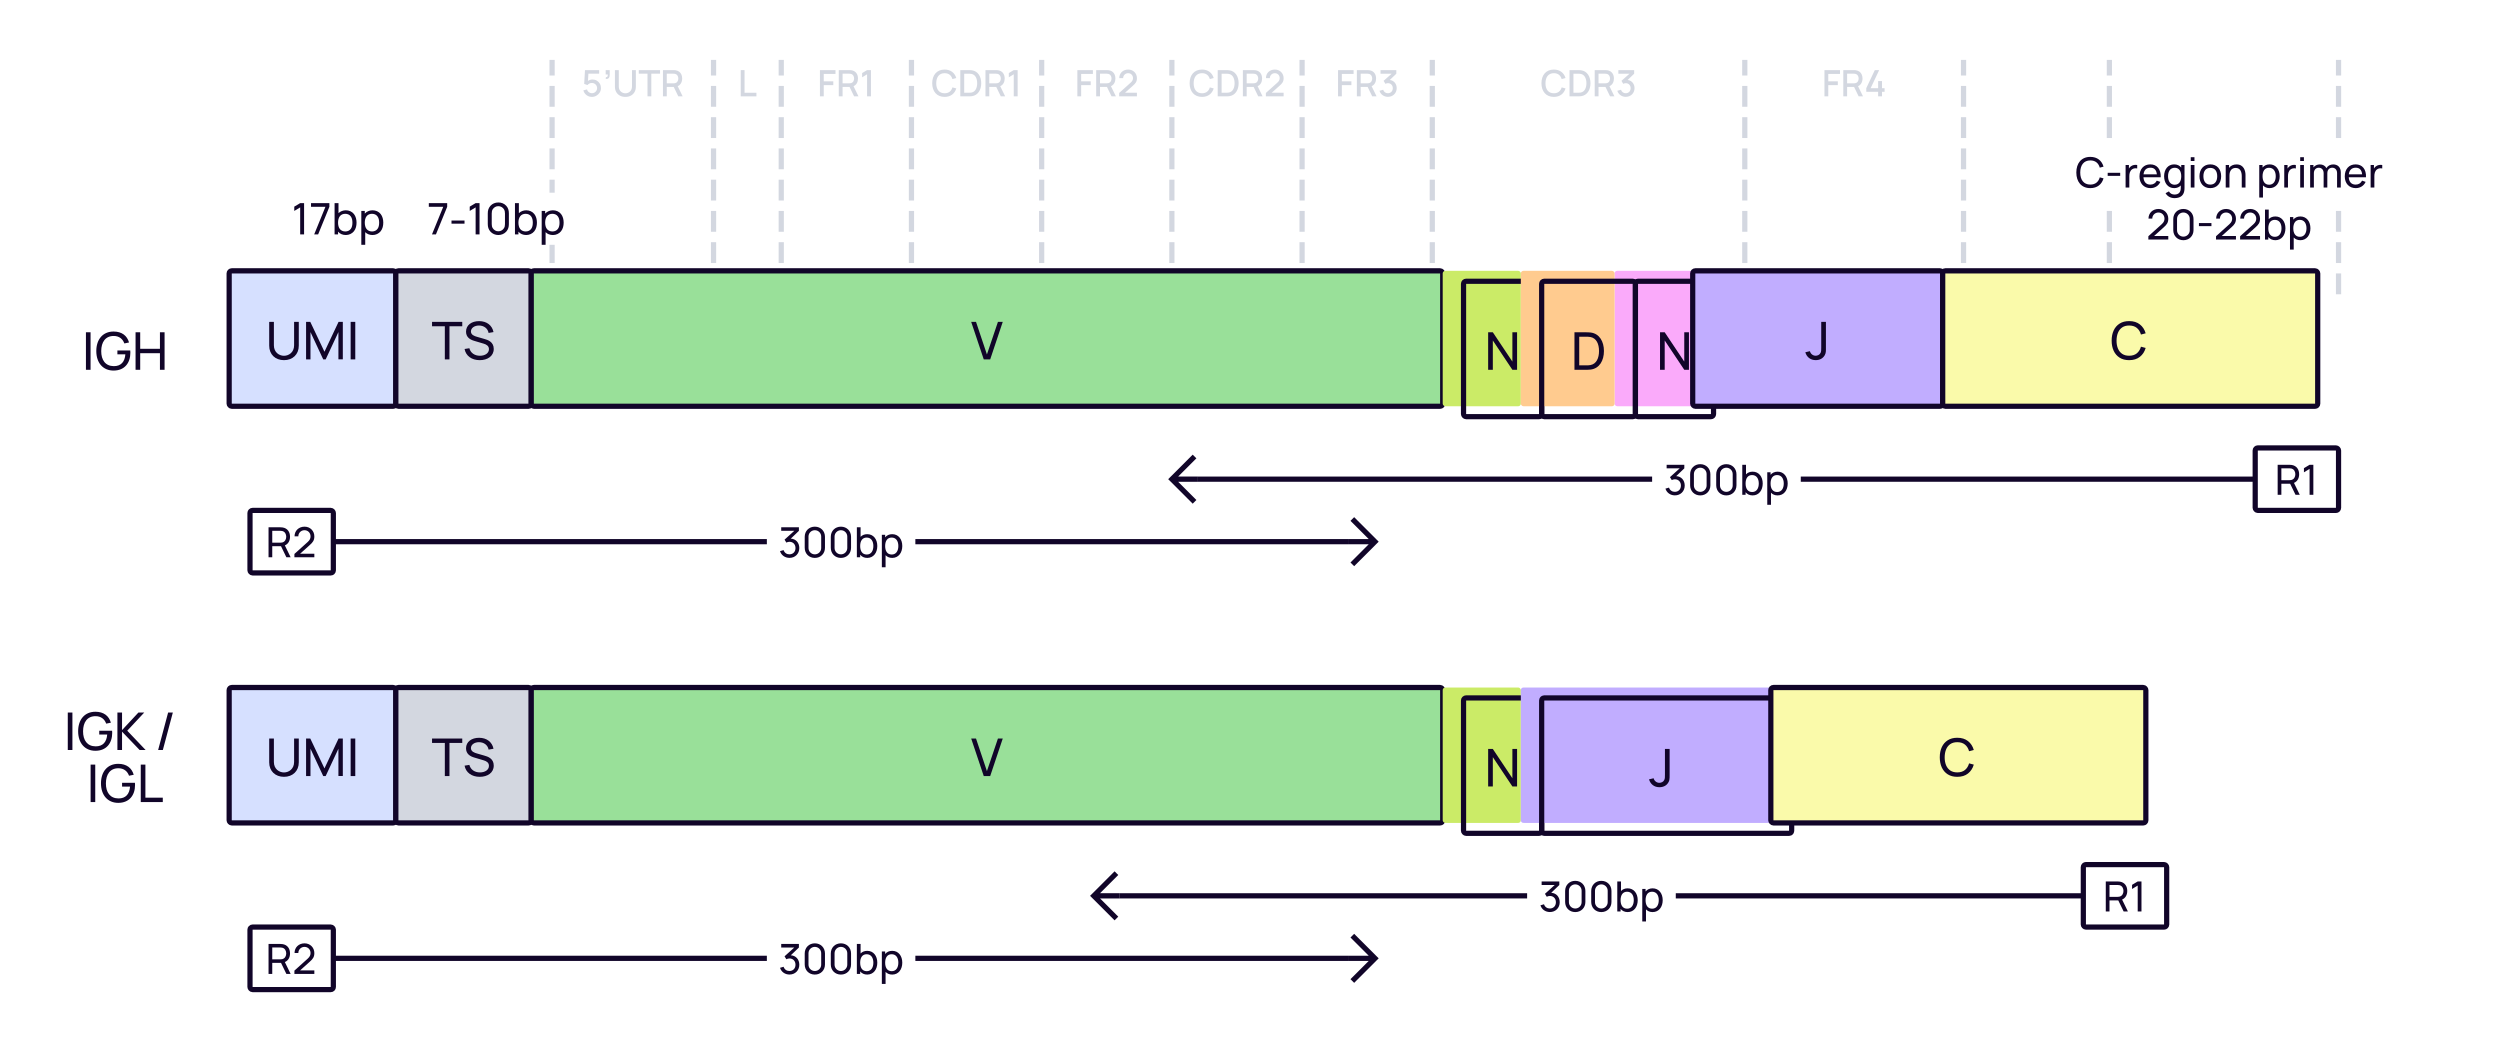 <svg width="960" height="404" viewBox="0 0 960 404" fill="none" xmlns="http://www.w3.org/2000/svg">
    <rect width="960" height="404" fill="white"/>
    <path d="M810 112V24" stroke="#D3D7E0" stroke-width="2" stroke-linecap="square" stroke-dasharray="6 6"/>
    <path d="M898 112V24" stroke="#D3D7E0" stroke-width="2" stroke-linecap="square" stroke-dasharray="6 6"/>
    <path d="M754 112V24" stroke="#D3D7E0" stroke-width="2" stroke-linecap="square" stroke-dasharray="6 6"/>
    <path d="M700.593 37V26.92H706.564V28.383H702.056V31.225H705.724V32.695H702.056V37H700.593ZM707.826 37V26.92H711.9C711.998 26.92 712.119 26.925 712.264 26.934C712.408 26.939 712.546 26.953 712.677 26.976C713.237 27.065 713.703 27.256 714.077 27.55C714.455 27.844 714.737 28.215 714.924 28.663C715.11 29.111 715.204 29.606 715.204 30.147C715.204 30.95 714.998 31.643 714.588 32.226C714.177 32.805 713.561 33.166 712.74 33.311L712.145 33.381H709.289V37H707.826ZM713.72 37L711.732 32.898L713.209 32.52L715.393 37H713.72ZM709.289 31.995H711.844C711.937 31.995 712.04 31.99 712.152 31.981C712.268 31.972 712.378 31.955 712.481 31.932C712.779 31.862 713.02 31.734 713.202 31.547C713.384 31.356 713.514 31.136 713.594 30.889C713.673 30.642 713.713 30.394 713.713 30.147C713.713 29.9 713.673 29.655 713.594 29.412C713.514 29.165 713.384 28.948 713.202 28.761C713.02 28.57 712.779 28.439 712.481 28.369C712.378 28.341 712.268 28.322 712.152 28.313C712.04 28.304 711.937 28.299 711.844 28.299H709.289V31.995ZM721.201 37V35.243H716.651V33.857L719.927 26.92H721.6L718.324 33.857H721.201V31.127H722.685V33.857H723.686V35.243H722.685V37H721.201Z" fill="#D3D7E0"/>
    <path d="M670 112V24" stroke="#D3D7E0" stroke-width="2" stroke-linecap="square" stroke-dasharray="6 6"/>
    <path d="M596.682 37.21C599.006 37.21 600.567 35.943 601.162 33.955L599.678 33.556C599.279 34.963 598.278 35.817 596.682 35.817C594.54 35.817 593.448 34.27 593.462 31.96C593.469 29.65 594.54 28.103 596.682 28.103C598.278 28.103 599.279 28.957 599.678 30.364L601.162 29.965C600.567 27.977 599.006 26.71 596.682 26.71C593.658 26.71 591.915 28.845 591.915 31.96C591.915 35.075 593.658 37.21 596.682 37.21ZM602.702 37H605.859C606.041 37 606.643 37 607.112 36.937C609.478 36.636 610.738 34.529 610.738 31.96C610.738 29.391 609.478 27.284 607.112 26.983C606.643 26.92 606.041 26.92 605.859 26.92H602.702V37ZM604.2 35.607V28.313H605.859C606.167 28.313 606.671 28.32 607.007 28.383C608.519 28.663 609.184 30.189 609.184 31.96C609.184 33.689 608.547 35.243 607.007 35.537C606.671 35.6 606.181 35.607 605.859 35.607H604.2ZM612.368 37H613.831V33.381H616.505L618.262 37H619.935L618.031 33.094C619.172 32.597 619.746 31.491 619.746 30.147C619.746 28.516 618.906 27.235 617.219 26.976C616.953 26.934 616.638 26.92 616.442 26.92H612.368V37ZM613.831 31.995V28.299H616.386C616.568 28.299 616.813 28.313 617.023 28.369C617.919 28.579 618.255 29.405 618.255 30.147C618.255 30.889 617.919 31.715 617.023 31.932C616.813 31.981 616.568 31.995 616.386 31.995H613.831ZM624.294 37.189C626.177 37.189 627.661 35.796 627.661 33.871C627.661 32.233 626.653 30.924 625.022 30.707L627.514 28.313V26.92H621.452V28.313H625.722L622.642 31.036L623.328 32.191C623.615 32.037 623.958 31.939 624.28 31.939C625.4 31.939 626.163 32.751 626.163 33.871C626.163 34.984 625.4 35.789 624.294 35.803C623.468 35.81 622.733 35.341 622.467 34.466L621.053 34.858C621.48 36.293 622.796 37.189 624.294 37.189Z" fill="#D3D7E0"/>
    <path d="M212 112V24" stroke="#D3D7E0" stroke-width="2" stroke-linecap="square" stroke-dasharray="6 6"/>
    <path d="M227.268 37.21C226.75 37.21 226.267 37.105 225.819 36.895C225.375 36.68 224.995 36.386 224.678 36.013C224.36 35.635 224.134 35.201 223.999 34.711L225.406 34.333C225.485 34.632 225.62 34.891 225.812 35.11C226.008 35.329 226.236 35.5 226.498 35.621C226.759 35.738 227.03 35.796 227.31 35.796C227.678 35.796 228.012 35.707 228.311 35.53C228.614 35.353 228.852 35.115 229.025 34.816C229.202 34.517 229.291 34.188 229.291 33.829C229.291 33.46 229.2 33.127 229.018 32.828C228.84 32.529 228.6 32.294 228.297 32.121C227.998 31.944 227.669 31.855 227.31 31.855C226.899 31.855 226.551 31.937 226.267 32.1C225.982 32.263 225.76 32.452 225.602 32.667L224.328 32.219L224.636 26.92H230.075V28.299H225.385L225.98 27.746L225.735 31.715L225.448 31.344C225.714 31.078 226.031 30.875 226.4 30.735C226.768 30.595 227.135 30.525 227.499 30.525C228.124 30.525 228.682 30.67 229.172 30.959C229.666 31.248 230.056 31.643 230.341 32.142C230.625 32.637 230.768 33.199 230.768 33.829C230.768 34.454 230.607 35.024 230.285 35.537C229.963 36.046 229.536 36.452 229.004 36.755C228.472 37.058 227.893 37.21 227.268 37.21ZM232.581 30.28L232.672 29.629C232.873 29.643 233.029 29.606 233.141 29.517C233.253 29.428 233.328 29.305 233.365 29.146C233.402 28.987 233.409 28.808 233.386 28.607H232.581V26.92H234.128V28.747C234.128 29.298 233.995 29.713 233.729 29.993C233.468 30.273 233.085 30.369 232.581 30.28ZM240.15 37.21C239.362 37.21 238.664 37.049 238.057 36.727C237.455 36.4 236.984 35.945 236.643 35.362C236.303 34.774 236.132 34.083 236.132 33.29V26.927L237.616 26.92V33.213C237.616 33.642 237.689 34.02 237.833 34.347C237.978 34.674 238.172 34.947 238.414 35.166C238.657 35.385 238.928 35.551 239.226 35.663C239.53 35.775 239.838 35.831 240.15 35.831C240.468 35.831 240.776 35.775 241.074 35.663C241.378 35.546 241.651 35.378 241.893 35.159C242.136 34.94 242.327 34.667 242.467 34.34C242.612 34.013 242.684 33.638 242.684 33.213V26.92H244.168V33.29C244.168 34.079 243.998 34.767 243.657 35.355C243.317 35.943 242.843 36.4 242.236 36.727C241.634 37.049 240.939 37.21 240.15 37.21ZM248.639 37V28.299H245.286V26.92H253.455V28.299H250.102V37H248.639ZM254.576 37V26.92H258.65C258.748 26.92 258.869 26.925 259.014 26.934C259.158 26.939 259.296 26.953 259.427 26.976C259.987 27.065 260.453 27.256 260.827 27.55C261.205 27.844 261.487 28.215 261.674 28.663C261.86 29.111 261.954 29.606 261.954 30.147C261.954 30.95 261.748 31.643 261.338 32.226C260.927 32.805 260.311 33.166 259.49 33.311L258.895 33.381H256.039V37H254.576ZM260.47 37L258.482 32.898L259.959 32.52L262.143 37H260.47ZM256.039 31.995H258.594C258.687 31.995 258.79 31.99 258.902 31.981C259.018 31.972 259.128 31.955 259.231 31.932C259.529 31.862 259.77 31.734 259.952 31.547C260.134 31.356 260.264 31.136 260.344 30.889C260.423 30.642 260.463 30.394 260.463 30.147C260.463 29.9 260.423 29.655 260.344 29.412C260.264 29.165 260.134 28.948 259.952 28.761C259.77 28.57 259.529 28.439 259.231 28.369C259.128 28.341 259.018 28.322 258.902 28.313C258.79 28.304 258.687 28.299 258.594 28.299H256.039V31.995Z" fill="#D3D7E0"/>
    <path d="M274 112V24" stroke="#D3D7E0" stroke-width="2" stroke-linecap="square" stroke-dasharray="6 6"/>
    <path d="M284.442 37V26.92H285.905V35.621H290.469V37H284.442Z" fill="#D3D7E0"/>
    <path d="M300 112V24" stroke="#D3D7E0" stroke-width="2" stroke-linecap="square" stroke-dasharray="6 6"/>
    <path d="M314.858 37H316.321V32.695H319.989V31.225H316.321V28.383H320.829V26.92H314.858V37ZM322.09 37H323.553V33.381H326.227L327.984 37H329.657L327.753 33.094C328.894 32.597 329.468 31.491 329.468 30.147C329.468 28.516 328.628 27.235 326.941 26.976C326.675 26.934 326.36 26.92 326.164 26.92H322.09V37ZM323.553 31.995V28.299H326.108C326.29 28.299 326.535 28.313 326.745 28.369C327.641 28.579 327.977 29.405 327.977 30.147C327.977 30.889 327.641 31.715 326.745 31.932C326.535 31.981 326.29 31.995 326.108 31.995H323.553ZM332.953 37H334.444V26.92H332.953L331.056 28.054V29.685L332.953 28.53V37Z" fill="#D3D7E0"/>
    <path d="M350 112V24" stroke="#D3D7E0" stroke-width="2" stroke-linecap="square" stroke-dasharray="6 6"/>
    <path d="M362.735 37.21C365.059 37.21 366.62 35.943 367.215 33.955L365.731 33.556C365.332 34.963 364.331 35.817 362.735 35.817C360.593 35.817 359.501 34.27 359.515 31.96C359.522 29.65 360.593 28.103 362.735 28.103C364.331 28.103 365.332 28.957 365.731 30.364L367.215 29.965C366.62 27.977 365.059 26.71 362.735 26.71C359.711 26.71 357.968 28.845 357.968 31.96C357.968 35.075 359.711 37.21 362.735 37.21ZM368.754 37H371.911C372.093 37 372.695 37 373.164 36.937C375.53 36.636 376.79 34.529 376.79 31.96C376.79 29.391 375.53 27.284 373.164 26.983C372.695 26.92 372.093 26.92 371.911 26.92H368.754V37ZM370.252 35.607V28.313H371.911C372.219 28.313 372.723 28.32 373.059 28.383C374.571 28.663 375.236 30.189 375.236 31.96C375.236 33.689 374.599 35.243 373.059 35.537C372.723 35.6 372.233 35.607 371.911 35.607H370.252ZM378.42 37H379.883V33.381H382.557L384.314 37H385.987L384.083 33.094C385.224 32.597 385.798 31.491 385.798 30.147C385.798 28.516 384.958 27.235 383.271 26.976C383.005 26.934 382.69 26.92 382.494 26.92H378.42V37ZM379.883 31.995V28.299H382.438C382.62 28.299 382.865 28.313 383.075 28.369C383.971 28.579 384.307 29.405 384.307 30.147C384.307 30.889 383.971 31.715 383.075 31.932C382.865 31.981 382.62 31.995 382.438 31.995H379.883ZM389.283 37H390.774V26.92H389.283L387.386 28.054V29.685L389.283 28.53V37Z" fill="#D3D7E0"/>
    <path d="M400 112V24" stroke="#D3D7E0" stroke-width="2" stroke-linecap="square" stroke-dasharray="6 6"/>
    <path d="M413.703 37H415.166V32.695H418.834V31.225H415.166V28.383H419.674V26.92H413.703V37ZM420.935 37H422.398V33.381H425.072L426.829 37H428.502L426.598 33.094C427.739 32.597 428.313 31.491 428.313 30.147C428.313 28.516 427.473 27.235 425.786 26.976C425.52 26.934 425.205 26.92 425.009 26.92H420.935V37ZM422.398 31.995V28.299H424.953C425.135 28.299 425.38 28.313 425.59 28.369C426.486 28.579 426.822 29.405 426.822 30.147C426.822 30.889 426.486 31.715 425.59 31.932C425.38 31.981 425.135 31.995 424.953 31.995H422.398ZM429.761 36.993H436.579V35.6H432.022L434.941 32.996C436.033 32.037 436.579 31.407 436.579 30.028C436.579 28.117 435.144 26.71 433.24 26.71C431.231 26.71 429.796 28.047 429.796 30H431.294C431.28 28.985 432.092 28.103 433.212 28.103C434.297 28.103 435.074 28.929 435.074 30.007C435.074 30.581 434.864 31.127 434.157 31.757L429.768 35.691L429.761 36.993Z" fill="#D3D7E0"/>
    <path d="M450 112V24" stroke="#D3D7E0" stroke-width="2" stroke-linecap="square" stroke-dasharray="6 6"/>
    <path d="M461.58 37.21C463.904 37.21 465.465 35.943 466.06 33.955L464.576 33.556C464.177 34.963 463.176 35.817 461.58 35.817C459.438 35.817 458.346 34.27 458.36 31.96C458.367 29.65 459.438 28.103 461.58 28.103C463.176 28.103 464.177 28.957 464.576 30.364L466.06 29.965C465.465 27.977 463.904 26.71 461.58 26.71C458.556 26.71 456.813 28.845 456.813 31.96C456.813 35.075 458.556 37.21 461.58 37.21ZM467.599 37H470.756C470.938 37 471.54 37 472.009 36.937C474.375 36.636 475.635 34.529 475.635 31.96C475.635 29.391 474.375 27.284 472.009 26.983C471.54 26.92 470.938 26.92 470.756 26.92H467.599V37ZM469.097 35.607V28.313H470.756C471.064 28.313 471.568 28.32 471.904 28.383C473.416 28.663 474.081 30.189 474.081 31.96C474.081 33.689 473.444 35.243 471.904 35.537C471.568 35.6 471.078 35.607 470.756 35.607H469.097ZM477.265 37H478.728V33.381H481.402L483.159 37H484.832L482.928 33.094C484.069 32.597 484.643 31.491 484.643 30.147C484.643 28.516 483.803 27.235 482.116 26.976C481.85 26.934 481.535 26.92 481.339 26.92H477.265V37ZM478.728 31.995V28.299H481.283C481.465 28.299 481.71 28.313 481.92 28.369C482.816 28.579 483.152 29.405 483.152 30.147C483.152 30.889 482.816 31.715 481.92 31.932C481.71 31.981 481.465 31.995 481.283 31.995H478.728ZM486.091 36.993H492.909V35.6H488.352L491.271 32.996C492.363 32.037 492.909 31.407 492.909 30.028C492.909 28.117 491.474 26.71 489.57 26.71C487.561 26.71 486.126 28.047 486.126 30H487.624C487.61 28.985 488.422 28.103 489.542 28.103C490.627 28.103 491.404 28.929 491.404 30.007C491.404 30.581 491.194 31.127 490.487 31.757L486.098 35.691L486.091 36.993Z" fill="#D3D7E0"/>
    <path d="M500 112V24" stroke="#D3D7E0" stroke-width="2" stroke-linecap="square" stroke-dasharray="6 6"/>
    <path d="M513.805 37H515.268V32.695H518.936V31.225H515.268V28.383H519.776V26.92H513.805V37ZM521.038 37H522.501V33.381H525.175L526.932 37H528.605L526.701 33.094C527.842 32.597 528.416 31.491 528.416 30.147C528.416 28.516 527.576 27.235 525.889 26.976C525.623 26.934 525.308 26.92 525.112 26.92H521.038V37ZM522.501 31.995V28.299H525.056C525.238 28.299 525.483 28.313 525.693 28.369C526.589 28.579 526.925 29.405 526.925 30.147C526.925 30.889 526.589 31.715 525.693 31.932C525.483 31.981 525.238 31.995 525.056 31.995H522.501ZM532.964 37.189C534.847 37.189 536.331 35.796 536.331 33.871C536.331 32.233 535.323 30.924 533.692 30.707L536.184 28.313V26.92H530.122V28.313H534.392L531.312 31.036L531.998 32.191C532.285 32.037 532.628 31.939 532.95 31.939C534.07 31.939 534.833 32.751 534.833 33.871C534.833 34.984 534.07 35.789 532.964 35.803C532.138 35.81 531.403 35.341 531.137 34.466L529.723 34.858C530.15 36.293 531.466 37.189 532.964 37.189Z" fill="#D3D7E0"/>
    <path d="M550 112V24" stroke="#D3D7E0" stroke-width="2" stroke-linecap="square" stroke-dasharray="6 6"/>
    <rect width="44" height="20" transform="translate(108 74)" fill="white"/>
    <path d="M115.267 78L113 79.35V81L115.267 79.633V90H116.767V78H115.267ZM120.649 90H122.166L126.482 79.417V78H119.432V79.417H124.966L120.649 90ZM135.913 82.183C135.179 81.25 134.029 80.75 132.796 80.75C131.729 80.75 130.713 81.15 129.979 81.85V78H128.479V90H129.813V88.95C130.529 89.817 131.596 90.25 132.796 90.25C134.013 90.25 135.163 89.733 135.913 88.8C136.663 87.85 136.913 86.667 136.913 85.483C136.913 84.3 136.629 83.1 135.913 82.183ZM134.713 87.883C134.229 88.567 133.429 88.883 132.613 88.883C131.779 88.883 131.013 88.583 130.513 87.967C130.013 87.35 129.813 86.417 129.813 85.483C129.813 84.567 130.013 83.65 130.513 83.017C130.996 82.4 131.746 82.1 132.563 82.1C133.446 82.1 134.213 82.417 134.696 83.1C135.163 83.717 135.329 84.583 135.329 85.483C135.329 86.383 135.179 87.267 134.713 87.883ZM146.178 82.183C145.445 81.25 144.295 80.75 143.061 80.75C141.911 80.75 140.811 81.2 140.078 82.017V81H138.745V94H140.245V89.15C140.945 89.883 141.945 90.25 143.061 90.25C144.278 90.25 145.428 89.733 146.178 88.8C146.928 87.85 147.178 86.667 147.178 85.483C147.178 84.3 146.895 83.1 146.178 82.183ZM144.978 87.883C144.495 88.567 143.695 88.883 142.878 88.883C142.045 88.883 141.278 88.583 140.778 87.967C140.278 87.35 140.078 86.417 140.078 85.483C140.078 84.567 140.278 83.65 140.778 83.017C141.261 82.4 142.011 82.1 142.828 82.1C143.711 82.1 144.478 82.417 144.961 83.1C145.428 83.717 145.595 84.583 145.595 85.483C145.595 86.383 145.445 87.267 144.978 87.883Z" fill="#110529"/>
    <rect width="62" height="20" transform="translate(160 74)" fill="white"/>
    <path d="M165.883 90H167.4L171.717 79.417V78H164.667V79.417H170.2L165.883 90ZM173.375 84.683V85.9H178.375V84.683H173.375ZM182.642 78L180.375 79.35V81L182.642 79.633V90H184.142V78H182.642ZM191.357 90.25C190.207 90.25 189.057 89.783 188.307 88.917C187.574 88.067 187.307 87.183 187.307 86.033V81.95C187.307 80.783 187.574 79.9 188.341 79.017C189.074 78.217 190.174 77.733 191.357 77.75C192.507 77.733 193.624 78.167 194.391 79.017C195.141 79.85 195.407 80.767 195.407 81.95V86.033C195.407 87.167 195.157 88.083 194.407 88.933C193.657 89.767 192.557 90.25 191.357 90.25ZM191.357 79.167C190.491 79.15 189.674 79.633 189.224 80.333C188.924 80.783 188.824 81.317 188.824 81.95V86.033C188.824 86.617 188.907 87.183 189.241 87.667C189.707 88.367 190.491 88.833 191.357 88.817C192.241 88.833 193.041 88.367 193.491 87.667C193.824 87.183 193.907 86.683 193.907 86.033V81.95C193.907 81.333 193.824 80.867 193.507 80.35C193.057 79.633 192.241 79.15 191.357 79.167ZM205.178 82.183C204.445 81.25 203.295 80.75 202.061 80.75C200.995 80.75 199.978 81.15 199.245 81.85V78H197.745V90H199.078V88.95C199.795 89.817 200.861 90.25 202.061 90.25C203.278 90.25 204.428 89.733 205.178 88.8C205.928 87.85 206.178 86.667 206.178 85.483C206.178 84.3 205.895 83.1 205.178 82.183ZM203.978 87.883C203.495 88.567 202.695 88.883 201.878 88.883C201.045 88.883 200.278 88.583 199.778 87.967C199.278 87.35 199.078 86.417 199.078 85.483C199.078 84.567 199.278 83.65 199.778 83.017C200.261 82.4 201.011 82.1 201.828 82.1C202.711 82.1 203.478 82.417 203.961 83.1C204.428 83.717 204.595 84.583 204.595 85.483C204.595 86.383 204.445 87.267 203.978 87.883ZM215.444 82.183C214.71 81.25 213.56 80.75 212.327 80.75C211.177 80.75 210.077 81.2 209.344 82.017V81H208.01V94H209.51V89.15C210.21 89.883 211.21 90.25 212.327 90.25C213.544 90.25 214.694 89.733 215.444 88.8C216.194 87.85 216.444 86.667 216.444 85.483C216.444 84.3 216.16 83.1 215.444 82.183ZM214.244 87.883C213.76 88.567 212.96 88.883 212.144 88.883C211.31 88.883 210.544 88.583 210.044 87.967C209.544 87.35 209.344 86.417 209.344 85.483C209.344 84.567 209.544 83.65 210.044 83.017C210.527 82.4 211.277 82.1 212.094 82.1C212.977 82.1 213.744 82.417 214.227 83.1C214.694 83.717 214.86 84.583 214.86 85.483C214.86 86.383 214.71 87.267 214.244 87.883Z" fill="#110529"/>
    <g filter="url(#filter0_i_5910_38132)">
        <rect x="96" y="268" width="64" height="52" rx="1" fill="#D6E0FF"/>
        <path d="M117.053 302.3C120.393 302.3 122.733 300.1 122.733 296.75V287.6H120.933V296.6C120.933 299.31 118.893 300.62 117.053 300.62C115.233 300.62 113.173 299.33 113.173 296.6V287.6L111.373 287.61V296.75C111.373 300.11 113.713 302.3 117.053 302.3ZM125.533 302H127.223V291.51L132.113 302H133.063L137.953 291.51V301.99H139.643V287.6H138.003L132.593 299.07L127.153 287.6H125.533V302ZM142.647 302H144.427V287.6H142.647V302Z" fill="#110529"/>
        <rect x="96" y="268" width="64" height="52" rx="1" stroke="#110529" stroke-width="2" stroke-linecap="round"/>
    </g>
    <g filter="url(#filter1_i_5910_38132)">
        <rect x="160" y="268" width="52" height="52" rx="1" fill="#D3D7E0"/>
        <path d="M178.815 302H180.595V289.29H185.505V287.6H173.905V289.29H178.815V302ZM192.207 302.3C195.197 302.3 197.597 300.77 197.597 297.98C197.597 295.21 195.227 294.5 193.977 294.15L191.237 293.36C190.167 293.06 188.837 292.6 188.837 291.27C188.837 289.94 190.207 288.98 191.977 289C193.807 289.02 195.317 290.1 195.617 291.85L197.507 291.52C196.977 288.9 194.897 287.33 191.997 287.31C189.127 287.3 186.957 288.8 186.957 291.35C186.957 293.48 188.477 294.41 190.077 294.88L193.747 295.97C194.777 296.28 195.757 296.82 195.757 298.08C195.757 299.65 194.227 300.61 192.297 300.61C190.287 300.61 188.697 299.54 188.237 297.72L186.397 298.01C186.877 300.66 189.147 302.3 192.207 302.3Z" fill="#110529"/>
        <rect x="160" y="268" width="52" height="52" rx="1" stroke="#110529" stroke-width="2" stroke-linecap="round"/>
    </g>
    <g filter="url(#filter2_i_5910_38132)">
        <rect x="212" y="268" width="350" height="52" rx="1" fill="#99E099"/>
        <path d="M385.758 302H388.238L393.058 287.6H391.208L386.978 300.11L382.788 287.6H380.938L385.758 302Z" fill="#110529"/>
        <rect x="212" y="268" width="350" height="52" rx="1" stroke="#110529" stroke-width="2" stroke-linecap="round"/>
    </g>
    <g filter="url(#filter3_i_5910_38132)">
        <rect x="562" y="268" width="30" height="52" rx="1" fill="#CBEB67"/>
    </g>
    <rect x="562" y="268" width="30" height="52" rx="1" stroke="#110529" stroke-width="2" stroke-linecap="round"/>
    <path d="M571.447 302V287.6H573.247L580.757 298.85V287.6H582.557V302H580.757L573.247 290.74V302H571.447Z" fill="#110529"/>
    <g filter="url(#filter4_i_5910_38132)">
        <path d="M688 269.6C688 269.04 688 268.76 687.891 268.546C687.795 268.358 687.642 268.205 687.454 268.109C687.24 268 686.96 268 686.4 268H593.6C593.04 268 592.76 268 592.546 268.109C592.358 268.205 592.205 268.358 592.109 268.546C592 268.76 592 269.04 592 269.6V294V318.4C592 318.96 592 319.24 592.109 319.454C592.205 319.642 592.358 319.795 592.546 319.891C592.76 320 593.04 320 593.6 320H686.4C686.96 320 687.24 320 687.454 319.891C687.642 319.795 687.795 319.642 687.891 319.454C688 319.24 688 318.96 688 318.4V313.5V307V300V294V287.5V281V274.5V269.6Z" fill="#C1ADFF"/>
    </g>
    <path d="M688 269.6C688 269.04 688 268.76 687.891 268.546C687.795 268.358 687.642 268.205 687.454 268.109C687.24 268 686.96 268 686.4 268H593.6C593.04 268 592.76 268 592.546 268.109C592.358 268.205 592.205 268.358 592.109 268.546C592 268.76 592 269.04 592 269.6V294V318.4C592 318.96 592 319.24 592.109 319.454C592.205 319.642 592.358 319.795 592.546 319.891C592.76 320 593.04 320 593.6 320H686.4C686.96 320 687.24 320 687.454 319.891C687.642 319.795 687.795 319.642 687.891 319.454C688 319.24 688 318.96 688 318.4V313.5V307V300V294V287.5V281V274.5V269.6Z" stroke="#110529" stroke-width="2" stroke-linecap="round"/>
    <path d="M637.227 302.29C636.221 302.29 635.367 302.017 634.667 301.47C633.967 300.923 633.487 300.19 633.227 299.27L634.997 298.85C635.104 299.337 635.361 299.75 635.767 300.09C636.181 300.43 636.654 300.6 637.187 300.6C637.534 300.6 637.887 300.517 638.247 300.35C638.607 300.177 638.884 299.897 639.077 299.51C639.211 299.243 639.287 298.95 639.307 298.63C639.327 298.303 639.337 297.92 639.337 297.48V287.6H641.137V297.48C641.137 297.893 641.134 298.263 641.127 298.59C641.127 298.917 641.094 299.23 641.027 299.53C640.967 299.823 640.847 300.123 640.667 300.43C640.307 301.063 639.824 301.533 639.217 301.84C638.617 302.14 637.954 302.29 637.227 302.29Z" fill="#110529"/>
    <g filter="url(#filter5_i_5910_38132)">
        <rect x="688" y="268" width="144" height="52" rx="1" fill="#FAFAAA"/>
        <path d="M759.593 302.3C758.16 302.3 756.943 301.983 755.943 301.35C754.943 300.717 754.18 299.837 753.653 298.71C753.133 297.583 752.873 296.28 752.873 294.8C752.873 293.32 753.133 292.017 753.653 290.89C754.18 289.763 754.943 288.883 755.943 288.25C756.943 287.617 758.16 287.3 759.593 287.3C761.26 287.3 762.63 287.723 763.703 288.57C764.783 289.417 765.527 290.557 765.933 291.99L764.123 292.47C763.83 291.397 763.307 290.55 762.553 289.93C761.8 289.31 760.813 289 759.593 289C758.52 289 757.627 289.243 756.913 289.73C756.2 290.217 755.663 290.897 755.303 291.77C754.943 292.637 754.76 293.647 754.753 294.8C754.747 295.947 754.923 296.957 755.283 297.83C755.643 298.697 756.183 299.377 756.903 299.87C757.623 300.357 758.52 300.6 759.593 300.6C760.813 300.6 761.8 300.29 762.553 299.67C763.307 299.043 763.83 298.197 764.123 297.13L765.933 297.61C765.527 299.037 764.783 300.177 763.703 301.03C762.63 301.877 761.26 302.3 759.593 302.3Z" fill="#110529"/>
        <rect x="688" y="268" width="144" height="52" rx="1" stroke="#110529" stroke-width="2" stroke-linecap="round"/>
    </g>
    <g filter="url(#filter6_i_5910_38132)">
        <rect x="96" y="108" width="64" height="52" rx="1" fill="#D6E0FF"/>
        <path d="M117.053 142.3C120.393 142.3 122.733 140.1 122.733 136.75V127.6H120.933V136.6C120.933 139.31 118.893 140.62 117.053 140.62C115.233 140.62 113.173 139.33 113.173 136.6V127.6L111.373 127.61V136.75C111.373 140.11 113.713 142.3 117.053 142.3ZM125.533 142H127.223V131.51L132.113 142H133.063L137.953 131.51V141.99H139.643V127.6H138.003L132.593 139.07L127.153 127.6H125.533V142ZM142.647 142H144.427V127.6H142.647V142Z" fill="#110529"/>
        <rect x="96" y="108" width="64" height="52" rx="1" stroke="#110529" stroke-width="2" stroke-linecap="round"/>
    </g>
    <g filter="url(#filter7_i_5910_38132)">
        <rect x="160" y="108" width="52" height="52" rx="1" fill="#D3D7E0"/>
        <path d="M178.815 142H180.595V129.29H185.505V127.6H173.905V129.29H178.815V142ZM192.207 142.3C195.197 142.3 197.597 140.77 197.597 137.98C197.597 135.21 195.227 134.5 193.977 134.15L191.237 133.36C190.167 133.06 188.837 132.6 188.837 131.27C188.837 129.94 190.207 128.98 191.977 129C193.807 129.02 195.317 130.1 195.617 131.85L197.507 131.52C196.977 128.9 194.897 127.33 191.997 127.31C189.127 127.3 186.957 128.8 186.957 131.35C186.957 133.48 188.477 134.41 190.077 134.88L193.747 135.97C194.777 136.28 195.757 136.82 195.757 138.08C195.757 139.65 194.227 140.61 192.297 140.61C190.287 140.61 188.697 139.54 188.237 137.72L186.397 138.01C186.877 140.66 189.147 142.3 192.207 142.3Z" fill="#110529"/>
        <rect x="160" y="108" width="52" height="52" rx="1" stroke="#110529" stroke-width="2" stroke-linecap="round"/>
    </g>
    <g filter="url(#filter8_i_5910_38132)">
        <rect x="212" y="108" width="350" height="52" rx="1" fill="#99E099"/>
        <path d="M385.758 142H388.238L393.058 127.6H391.208L386.978 140.11L382.788 127.6H380.938L385.758 142Z" fill="#110529"/>
        <rect x="212" y="108" width="350" height="52" rx="1" stroke="#110529" stroke-width="2" stroke-linecap="round"/>
    </g>
    <g filter="url(#filter9_i_5910_38132)">
        <rect x="562" y="108" width="30" height="52" rx="1" fill="#CBEB67"/>
    </g>
    <rect x="562" y="108" width="30" height="52" rx="1" stroke="#110529" stroke-width="2" stroke-linecap="round"/>
    <g filter="url(#filter10_i_5910_38132)">
        <rect x="628" y="108" width="30" height="52" rx="1" fill="#FAAAFA"/>
    </g>
    <rect x="628" y="108" width="30" height="52" rx="1" stroke="#110529" stroke-width="2" stroke-linecap="round"/>
    <g filter="url(#filter11_i_5910_38132)">
        <rect x="592" y="108" width="36" height="52" rx="1" fill="#FFCB8F"/>
    </g>
    <rect x="592" y="108" width="36" height="52" rx="1" stroke="#110529" stroke-width="2" stroke-linecap="round"/>
    <path d="M571.447 142H573.247V130.74L580.757 142H582.557V127.6H580.757V138.85L573.247 127.6H571.447V142Z" fill="#110529"/>
    <path d="M637.447 142H639.247V130.74L646.757 142H648.557V127.6H646.757V138.85L639.247 127.6H637.447V142Z" fill="#110529"/>
    <path d="M604.593 142H609.033C609.303 142 610.183 142 610.853 141.91C614.183 141.47 615.913 138.48 615.913 134.8C615.913 131.13 614.183 128.13 610.853 127.69C610.173 127.6 609.313 127.6 609.033 127.6H604.593V142ZM606.423 140.3V129.3H609.033C609.513 129.3 610.233 129.32 610.703 129.41C613.033 129.83 614.023 132.08 614.023 134.8C614.023 137.47 613.063 139.76 610.703 140.19C610.233 140.28 609.533 140.3 609.033 140.3H606.423Z" fill="#110529"/>
    <g filter="url(#filter12_i_5910_38132)">
        <rect x="658" y="108" width="96" height="52" rx="1" fill="#C1ADFF"/>
        <path d="M705.244 142.29C706.694 142.29 707.954 141.7 708.684 140.43C709.214 139.51 709.154 138.72 709.154 137.48V127.6H707.354V137.48C707.354 138.37 707.354 138.99 707.094 139.51C706.704 140.29 705.884 140.6 705.204 140.6C704.134 140.6 703.224 139.83 703.014 138.85L701.244 139.27C701.754 141.11 703.224 142.29 705.244 142.29Z" fill="#110529"/>
        <rect x="658" y="108" width="96" height="52" rx="1" stroke="#110529" stroke-width="2" stroke-linecap="round"/>
    </g>
    <g filter="url(#filter13_i_5910_38132)">
        <rect x="754" y="108" width="144" height="52" rx="1" fill="#FAFAAA"/>
        <path d="M825.593 142.3C824.16 142.3 822.943 141.983 821.943 141.35C820.943 140.717 820.18 139.837 819.653 138.71C819.133 137.583 818.873 136.28 818.873 134.8C818.873 133.32 819.133 132.017 819.653 130.89C820.18 129.763 820.943 128.883 821.943 128.25C822.943 127.617 824.16 127.3 825.593 127.3C827.26 127.3 828.63 127.723 829.703 128.57C830.783 129.417 831.527 130.557 831.933 131.99L830.123 132.47C829.83 131.397 829.307 130.55 828.553 129.93C827.8 129.31 826.813 129 825.593 129C824.52 129 823.627 129.243 822.913 129.73C822.2 130.217 821.663 130.897 821.303 131.77C820.943 132.637 820.76 133.647 820.753 134.8C820.747 135.947 820.923 136.957 821.283 137.83C821.643 138.697 822.183 139.377 822.903 139.87C823.623 140.357 824.52 140.6 825.593 140.6C826.813 140.6 827.8 140.29 828.553 139.67C829.307 139.043 829.83 138.197 830.123 137.13L831.933 137.61C831.527 139.037 830.783 140.177 829.703 141.03C828.63 141.877 827.26 142.3 825.593 142.3Z" fill="#110529"/>
        <rect x="754" y="108" width="144" height="52" rx="1" stroke="#110529" stroke-width="2" stroke-linecap="round"/>
    </g>
    <path d="M32.998 142H34.778V127.6H32.998V142ZM43.609 142.3C47.819 142.3 50.059 139.39 50.059 135.44C50.059 135.32 50.049 134.87 50.019 134.59H45.079V136.06H48.139C47.919 138.93 46.479 140.62 43.699 140.6C40.479 140.58 38.849 138.25 38.869 134.8C38.889 131.35 40.479 128.99 43.699 129.01C45.749 129.02 47.139 130.14 47.749 131.88L49.549 131.51C48.799 128.92 46.829 127.31 43.609 127.31C39.579 127.31 36.979 130.21 36.979 134.8C36.979 139.44 39.639 142.3 43.609 142.3ZM52.056 142H53.836V135.64H61.416V142H63.196V127.6H61.416V133.95H53.836V127.6H52.056V142Z" fill="#110529"/>
    <path d="M26.026 288H27.806V273.6H26.026V288ZM36.636 288.3C40.846 288.3 43.086 285.39 43.086 281.44C43.086 281.32 43.076 280.87 43.046 280.59H38.106V282.06H41.166C40.946 284.93 39.506 286.62 36.726 286.6C33.506 286.58 31.876 284.25 31.896 280.8C31.916 277.35 33.506 274.99 36.726 275.01C38.776 275.02 40.166 276.14 40.776 277.88L42.576 277.51C41.826 274.92 39.856 273.31 36.636 273.31C32.606 273.31 30.006 276.21 30.006 280.8C30.006 285.44 32.666 288.3 36.636 288.3ZM45.084 288H46.864V280.96L53.614 288H55.914L48.864 280.59L55.404 273.6H53.164L46.864 280.36V273.6H45.084V288ZM64.563 273.6L60.723 288H62.533L66.373 273.6H64.563ZM34.795 308H36.575V293.6H34.795V308ZM45.406 308.3C49.616 308.3 51.856 305.39 51.856 301.44C51.856 301.32 51.846 300.87 51.816 300.59H46.876V302.06H49.936C49.716 304.93 48.276 306.62 45.496 306.6C42.276 306.58 40.646 304.25 40.666 300.8C40.686 297.35 42.276 294.99 45.496 295.01C47.546 295.02 48.936 296.14 49.546 297.88L51.346 297.51C50.596 294.92 48.626 293.31 45.406 293.31C41.376 293.31 38.776 296.21 38.776 300.8C38.776 305.44 41.436 308.3 45.406 308.3ZM54.053 308H62.513V306.31H55.833V293.6H54.053V308Z" fill="#110529"/>
    <rect x="789" y="56" width="138" height="22" fill="white"/>
    <path d="M802.684 72.24C805.348 72.24 807.1 70.776 807.756 68.488L806.308 68.104C805.836 69.816 804.628 70.88 802.684 70.88C800.108 70.88 798.796 69 798.812 66.24C798.828 63.48 800.108 61.6 802.684 61.6C804.628 61.6 805.836 62.664 806.308 64.376L807.756 63.992C807.1 61.704 805.348 60.24 802.684 60.24C799.236 60.24 797.308 62.688 797.308 66.24C797.308 69.792 799.236 72.24 802.684 72.24ZM809.351 67.544H814.151V66.368H809.351V67.544ZM816.229 72H817.661V67.664C817.661 66.64 817.869 65.624 818.709 65.024C819.309 64.584 820.085 64.544 820.685 64.696V63.36C819.917 63.192 818.901 63.352 818.237 63.888C817.949 64.096 817.693 64.392 817.501 64.728V63.36H816.229V72ZM825.786 72.24C827.458 72.24 828.89 71.368 829.57 69.84L828.202 69.368C827.722 70.352 826.858 70.888 825.722 70.888C824.13 70.888 823.202 69.872 823.09 68.08H829.714C829.842 65.008 828.322 63.12 825.722 63.12C823.21 63.12 821.562 64.904 821.562 67.736C821.562 70.44 823.234 72.24 825.786 72.24ZM823.114 66.936C823.314 65.296 824.218 64.4 825.77 64.4C827.234 64.4 828.058 65.24 828.234 66.936H823.114ZM834.991 76.08C837.055 76.08 838.415 75.224 838.751 73.384C838.831 72.96 838.855 72.536 838.855 72.056V63.36H837.591V64.328C836.959 63.568 836.055 63.12 834.879 63.12C832.479 63.12 831.015 65.08 831.015 67.672C831.015 70.264 832.471 72.24 834.887 72.24C835.951 72.24 836.807 71.856 837.423 71.208V72.04C837.439 73.8 836.647 74.704 834.999 74.704C834.159 74.704 833.303 74.344 832.879 73.496L831.575 74.184C832.295 75.472 833.631 76.08 834.991 76.08ZM832.527 67.672C832.527 65.848 833.343 64.424 835.103 64.424C836.791 64.424 837.591 65.76 837.591 67.672C837.591 69.568 836.807 70.936 835.063 70.936C833.359 70.936 832.527 69.512 832.527 67.672ZM841.249 61.832H842.673V60.36H841.249V61.832ZM841.249 72H842.673V63.36H841.249V72ZM848.753 72.24C851.321 72.24 852.921 70.384 852.921 67.672C852.921 65 851.345 63.12 848.753 63.12C846.217 63.12 844.593 64.96 844.593 67.672C844.593 70.352 846.169 72.24 848.753 72.24ZM846.105 67.672C846.105 65.784 846.945 64.472 848.753 64.472C850.521 64.472 851.409 65.728 851.409 67.672C851.409 69.576 850.537 70.888 848.753 70.888C847.009 70.888 846.105 69.624 846.105 67.672ZM860.835 67.672V72H862.275V67.224C862.275 65.584 861.619 63.136 858.835 63.136C857.587 63.136 856.595 63.616 855.955 64.472V63.36H854.675V72H856.115V67.448C856.115 65.448 857.059 64.488 858.491 64.488C860.315 64.488 860.835 66.048 860.835 67.672ZM871.526 72.24C873.942 72.24 875.398 70.264 875.398 67.672C875.398 65.08 873.934 63.12 871.534 63.12C870.358 63.12 869.454 63.568 868.822 64.328V63.36H867.55V75.84H868.982V71.2C869.598 71.856 870.454 72.24 871.526 72.24ZM868.822 67.672C868.822 65.76 869.622 64.424 871.31 64.424C873.07 64.424 873.886 65.848 873.886 67.672C873.886 69.512 873.054 70.936 871.35 70.936C869.606 70.936 868.822 69.568 868.822 67.672ZM877.151 72H878.583V67.664C878.583 66.64 878.791 65.624 879.631 65.024C880.231 64.584 881.007 64.544 881.607 64.696V63.36C880.839 63.192 879.823 63.352 879.159 63.888C878.871 64.096 878.615 64.392 878.423 64.728V63.36H877.151V72ZM883.28 61.832H884.704V60.36H883.28V61.832ZM883.28 72H884.704V63.36H883.28V72ZM897.44 66.472L897.432 72H898.856L898.864 66.16C898.864 64.32 897.76 63.136 895.96 63.136C894.824 63.136 893.856 63.672 893.344 64.56C892.88 63.656 891.992 63.136 890.824 63.136C889.792 63.136 888.912 63.576 888.368 64.28V63.36H887.096V72H888.528V66.512C888.528 65.248 889.28 64.408 890.408 64.408C891.536 64.408 892.28 65.216 892.28 66.528L892.272 72H893.688L893.696 66.512C893.696 65.056 894.616 64.408 895.584 64.408C896.672 64.408 897.44 65.184 897.44 66.472ZM904.614 72.24C906.286 72.24 907.718 71.368 908.398 69.84L907.03 69.368C906.55 70.352 905.686 70.888 904.55 70.888C902.958 70.888 902.03 69.872 901.918 68.08H908.542C908.67 65.008 907.15 63.12 904.55 63.12C902.038 63.12 900.39 64.904 900.39 67.736C900.39 70.44 902.062 72.24 904.614 72.24ZM901.942 66.936C902.142 65.296 903.046 64.4 904.598 64.4C906.062 64.4 906.886 65.24 907.062 66.936H901.942ZM910.323 72H911.755V67.664C911.755 66.64 911.963 65.624 912.803 65.024C913.403 64.584 914.179 64.544 914.779 64.696V63.36C914.011 63.192 912.995 63.352 912.331 63.888C912.043 64.096 911.787 64.392 911.595 64.728V63.36H910.323V72ZM824.964 91.992H832.62V90.632H827.156L830.868 87.296C832.052 86.248 832.62 85.488 832.62 83.976C832.62 81.856 831.004 80.24 828.868 80.24C826.652 80.24 825.02 81.784 825.02 83.952H826.476C826.46 82.696 827.468 81.6 828.844 81.6C830.172 81.6 831.164 82.632 831.164 83.96C831.164 84.688 830.932 85.352 830.084 86.112L824.972 90.712L824.964 91.992ZM838.422 92.24C840.662 92.24 842.31 90.592 842.31 88.352V84.128C842.31 81.888 840.662 80.24 838.422 80.24C836.182 80.24 834.534 81.888 834.534 84.128V88.352C834.534 90.592 836.182 92.24 838.422 92.24ZM835.982 88.432V84.04C835.982 82.688 837.07 81.6 838.422 81.6C839.774 81.6 840.862 82.688 840.862 84.04V88.432C840.862 89.784 839.774 90.872 838.422 90.872C837.07 90.872 835.982 89.784 835.982 88.432ZM844.39 86.824H849.19V85.648H844.39V86.824ZM850.948 91.992H858.604V90.632H853.14L856.852 87.296C858.036 86.248 858.604 85.488 858.604 83.976C858.604 81.856 856.988 80.24 854.852 80.24C852.636 80.24 851.004 81.784 851.004 83.952H852.46C852.444 82.696 853.452 81.6 854.828 81.6C856.156 81.6 857.148 82.632 857.148 83.96C857.148 84.688 856.916 85.352 856.068 86.112L850.956 90.712L850.948 91.992ZM860.198 91.992H867.854V90.632H862.39L866.102 87.296C867.286 86.248 867.854 85.488 867.854 83.976C867.854 81.856 866.238 80.24 864.102 80.24C861.886 80.24 860.254 81.784 860.254 83.952H861.71C861.694 82.696 862.702 81.6 864.078 81.6C865.406 81.6 866.398 82.632 866.398 83.96C866.398 84.688 866.166 85.352 865.318 86.112L860.206 90.712L860.198 91.992ZM873.736 92.24C876.152 92.24 877.608 90.264 877.608 87.672C877.608 85.08 876.144 83.12 873.744 83.12C872.664 83.12 871.808 83.496 871.192 84.144V80.48H869.76V92H871.032V91.024C871.664 91.784 872.568 92.24 873.736 92.24ZM871.032 87.672C871.032 85.76 871.832 84.424 873.52 84.424C875.28 84.424 876.096 85.848 876.096 87.672C876.096 89.512 875.264 90.936 873.56 90.936C871.816 90.936 871.032 89.568 871.032 87.672ZM883.33 92.24C885.746 92.24 887.202 90.264 887.202 87.672C887.202 85.08 885.738 83.12 883.338 83.12C882.162 83.12 881.258 83.568 880.626 84.328V83.36H879.354V95.84H880.786V91.2C881.402 91.856 882.258 92.24 883.33 92.24ZM880.626 87.672C880.626 85.76 881.426 84.424 883.114 84.424C884.874 84.424 885.69 85.848 885.69 87.672C885.69 89.512 884.858 90.936 883.154 90.936C881.41 90.936 880.626 89.568 880.626 87.672Z" fill="#110529"/>
    <path d="M450 184L449.293 184.707L448.586 184L449.293 183.293L450 184ZM457.293 175.293L458 174.586L459.414 176L458.707 176.707L457.293 175.293ZM458.707 191.293L459.414 192L458 193.414L457.293 192.707L458.707 191.293ZM460 185L450 185L450 183L460 183L460 185ZM449.293 183.293L457.293 175.293L458.707 176.707L450.707 184.707L449.293 183.293ZM450.707 183.293L458.707 191.293L457.293 192.707L449.293 184.707L450.707 183.293Z" fill="#110529"/>
    <path d="M634.5 184H460" stroke="#110529" stroke-width="2"/>
    <rect width="57" height="20" transform="translate(634.5 174)" fill="white"/>
    <path d="M643.171 190.224C645.307 190.224 646.931 188.664 646.931 186.456C646.931 184.44 645.651 182.944 643.667 182.832L646.779 179.848V178.48H639.987V179.84H645.011L641.267 183.224L641.955 184.352C642.315 184.168 642.755 184.048 643.147 184.048C644.531 184.048 645.467 185.032 645.467 186.456C645.467 187.864 644.563 188.84 643.163 188.864C642.139 188.88 641.243 188.312 640.899 187.24L639.531 187.632C640.019 189.232 641.459 190.224 643.171 190.224ZM652.899 190.24C655.139 190.24 656.787 188.592 656.787 186.352V182.128C656.787 179.888 655.139 178.24 652.899 178.24C650.659 178.24 649.011 179.888 649.011 182.128V186.352C649.011 188.592 650.659 190.24 652.899 190.24ZM650.459 186.432V182.04C650.459 180.688 651.547 179.6 652.899 179.6C654.251 179.6 655.339 180.688 655.339 182.04V186.432C655.339 187.784 654.251 188.872 652.899 188.872C651.547 188.872 650.459 187.784 650.459 186.432ZM662.914 190.24C665.154 190.24 666.802 188.592 666.802 186.352V182.128C666.802 179.888 665.154 178.24 662.914 178.24C660.674 178.24 659.026 179.888 659.026 182.128V186.352C659.026 188.592 660.674 190.24 662.914 190.24ZM660.474 186.432V182.04C660.474 180.688 661.562 179.6 662.914 179.6C664.266 179.6 665.354 180.688 665.354 182.04V186.432C665.354 187.784 664.266 188.872 662.914 188.872C661.562 188.872 660.474 187.784 660.474 186.432ZM673.01 190.24C675.426 190.24 676.882 188.264 676.882 185.672C676.882 183.08 675.418 181.12 673.018 181.12C671.938 181.12 671.082 181.496 670.466 182.144V178.48H669.034V190H670.306V189.024C670.938 189.784 671.842 190.24 673.01 190.24ZM670.306 185.672C670.306 183.76 671.106 182.424 672.794 182.424C674.554 182.424 675.37 183.848 675.37 185.672C675.37 187.512 674.538 188.936 672.834 188.936C671.09 188.936 670.306 187.568 670.306 185.672ZM682.604 190.24C685.02 190.24 686.476 188.264 686.476 185.672C686.476 183.08 685.012 181.12 682.612 181.12C681.436 181.12 680.532 181.568 679.9 182.328V181.36H678.628V193.84H680.06V189.2C680.676 189.856 681.532 190.24 682.604 190.24ZM679.9 185.672C679.9 183.76 680.7 182.424 682.388 182.424C684.148 182.424 684.964 183.848 684.964 185.672C684.964 187.512 684.132 188.936 682.428 188.936C680.684 188.936 679.9 187.568 679.9 185.672Z" fill="#110529"/>
    <path d="M866 184H691.5" stroke="#110529" stroke-width="2"/>
    <path d="M874.62 190H876.044V185.744H879.412L881.476 190H883.108L880.884 185.432C882.188 184.888 882.868 183.632 882.868 182.112C882.868 180.28 881.884 178.832 880.02 178.544C879.724 178.496 879.396 178.48 879.172 178.48H874.62V190ZM876.044 184.392V179.832H879.124C879.324 179.832 879.604 179.848 879.844 179.904C880.948 180.152 881.412 181.152 881.412 182.112C881.412 183.072 880.948 184.072 879.844 184.32C879.604 184.376 879.324 184.392 879.124 184.392H876.044ZM886.878 190H888.326V178.48H886.878L884.71 179.776V181.368L886.878 180.056V190Z" fill="#110529"/>
    <rect x="866" y="172" width="32" height="24" rx="1" stroke="#110529" stroke-width="2"/>
    <path d="M420 344L419.293 344.707L418.586 344L419.293 343.293L420 344ZM427.293 335.293L428 334.586L429.414 336L428.707 336.707L427.293 335.293ZM428.707 351.293L429.414 352L428 353.414L427.293 352.707L428.707 351.293ZM430 345L420 345L420 343L430 343L430 345ZM419.293 343.293L427.293 335.293L428.707 336.707L420.707 344.707L419.293 343.293ZM420.707 343.293L428.707 351.293L427.293 352.707L419.293 344.707L420.707 343.293Z" fill="#110529"/>
    <path d="M586.5 344H430" stroke="#110529" stroke-width="2"/>
    <rect width="57" height="20" transform="translate(586.5 334)" fill="white"/>
    <path d="M595.171 350.224C597.307 350.224 598.931 348.664 598.931 346.456C598.931 344.44 597.651 342.944 595.667 342.832L598.779 339.848V338.48H591.987V339.84H597.011L593.267 343.224L593.955 344.352C594.315 344.168 594.755 344.048 595.147 344.048C596.531 344.048 597.467 345.032 597.467 346.456C597.467 347.864 596.563 348.84 595.163 348.864C594.139 348.88 593.243 348.312 592.899 347.24L591.531 347.632C592.019 349.232 593.459 350.224 595.171 350.224ZM604.899 350.24C607.139 350.24 608.787 348.592 608.787 346.352V342.128C608.787 339.888 607.139 338.24 604.899 338.24C602.659 338.24 601.011 339.888 601.011 342.128V346.352C601.011 348.592 602.659 350.24 604.899 350.24ZM602.459 346.432V342.04C602.459 340.688 603.547 339.6 604.899 339.6C606.251 339.6 607.339 340.688 607.339 342.04V346.432C607.339 347.784 606.251 348.872 604.899 348.872C603.547 348.872 602.459 347.784 602.459 346.432ZM614.914 350.24C617.154 350.24 618.802 348.592 618.802 346.352V342.128C618.802 339.888 617.154 338.24 614.914 338.24C612.674 338.24 611.026 339.888 611.026 342.128V346.352C611.026 348.592 612.674 350.24 614.914 350.24ZM612.474 346.432V342.04C612.474 340.688 613.562 339.6 614.914 339.6C616.266 339.6 617.354 340.688 617.354 342.04V346.432C617.354 347.784 616.266 348.872 614.914 348.872C613.562 348.872 612.474 347.784 612.474 346.432ZM625.01 350.24C627.426 350.24 628.882 348.264 628.882 345.672C628.882 343.08 627.418 341.12 625.018 341.12C623.938 341.12 623.082 341.496 622.466 342.144V338.48H621.034V350H622.306V349.024C622.938 349.784 623.842 350.24 625.01 350.24ZM622.306 345.672C622.306 343.76 623.106 342.424 624.794 342.424C626.554 342.424 627.37 343.848 627.37 345.672C627.37 347.512 626.538 348.936 624.834 348.936C623.09 348.936 622.306 347.568 622.306 345.672ZM634.604 350.24C637.02 350.24 638.476 348.264 638.476 345.672C638.476 343.08 637.012 341.12 634.612 341.12C633.436 341.12 632.532 341.568 631.9 342.328V341.36H630.628V353.84H632.06V349.2C632.676 349.856 633.532 350.24 634.604 350.24ZM631.9 345.672C631.9 343.76 632.7 342.424 634.388 342.424C636.148 342.424 636.964 343.848 636.964 345.672C636.964 347.512 636.132 348.936 634.428 348.936C632.684 348.936 631.9 347.568 631.9 345.672Z" fill="#110529"/>
    <path d="M800 344H643.5" stroke="#110529" stroke-width="2"/>
    <path d="M808.62 350H810.044V345.744H813.412L815.476 350H817.108L814.884 345.432C816.188 344.888 816.868 343.632 816.868 342.112C816.868 340.28 815.884 338.832 814.02 338.544C813.724 338.496 813.396 338.48 813.172 338.48H808.62V350ZM810.044 344.392V339.832H813.124C813.324 339.832 813.604 339.848 813.844 339.904C814.948 340.152 815.412 341.152 815.412 342.112C815.412 343.072 814.948 344.072 813.844 344.32C813.604 344.376 813.324 344.392 813.124 344.392H810.044ZM820.878 350H822.326V338.48H820.878L818.71 339.776V341.368L820.878 340.056V350Z" fill="#110529"/>
    <rect x="800" y="332" width="32" height="24" rx="1" stroke="#110529" stroke-width="2"/>
    <path d="M103.12 214H104.544V209.744H107.912L109.976 214H111.608L109.384 209.432C110.688 208.888 111.368 207.632 111.368 206.112C111.368 204.28 110.384 202.832 108.52 202.544C108.224 202.496 107.896 202.48 107.672 202.48H103.12V214ZM104.544 208.392V203.832H107.624C107.824 203.832 108.104 203.848 108.344 203.904C109.448 204.152 109.912 205.152 109.912 206.112C109.912 207.072 109.448 208.072 108.344 208.32C108.104 208.376 107.824 208.392 107.624 208.392H104.544ZM113.05 213.992H120.706V212.632H115.242L118.954 209.296C120.138 208.248 120.706 207.488 120.706 205.976C120.706 203.856 119.09 202.24 116.954 202.24C114.738 202.24 113.106 203.784 113.106 205.952H114.562C114.546 204.696 115.554 203.6 116.93 203.6C118.258 203.6 119.25 204.632 119.25 205.96C119.25 206.688 119.018 207.352 118.17 208.112L113.058 212.712L113.05 213.992Z" fill="#110529"/>
    <rect x="96" y="196" width="32" height="24" rx="1" stroke="#110529" stroke-width="2"/>
    <path d="M294.5 208H128" stroke="#110529" stroke-width="2"/>
    <rect width="57" height="20" transform="translate(294.5 198)" fill="white"/>
    <path d="M303.171 214.224C305.307 214.224 306.931 212.664 306.931 210.456C306.931 208.44 305.651 206.944 303.667 206.832L306.779 203.848V202.48H299.987V203.84H305.011L301.267 207.224L301.955 208.352C302.315 208.168 302.755 208.048 303.147 208.048C304.531 208.048 305.467 209.032 305.467 210.456C305.467 211.864 304.563 212.84 303.163 212.864C302.139 212.88 301.243 212.312 300.899 211.24L299.531 211.632C300.019 213.232 301.459 214.224 303.171 214.224ZM312.899 214.24C315.139 214.24 316.787 212.592 316.787 210.352V206.128C316.787 203.888 315.139 202.24 312.899 202.24C310.659 202.24 309.011 203.888 309.011 206.128V210.352C309.011 212.592 310.659 214.24 312.899 214.24ZM310.459 210.432V206.04C310.459 204.688 311.547 203.6 312.899 203.6C314.251 203.6 315.339 204.688 315.339 206.04V210.432C315.339 211.784 314.251 212.872 312.899 212.872C311.547 212.872 310.459 211.784 310.459 210.432ZM322.914 214.24C325.154 214.24 326.802 212.592 326.802 210.352V206.128C326.802 203.888 325.154 202.24 322.914 202.24C320.674 202.24 319.026 203.888 319.026 206.128V210.352C319.026 212.592 320.674 214.24 322.914 214.24ZM320.474 210.432V206.04C320.474 204.688 321.562 203.6 322.914 203.6C324.266 203.6 325.354 204.688 325.354 206.04V210.432C325.354 211.784 324.266 212.872 322.914 212.872C321.562 212.872 320.474 211.784 320.474 210.432ZM333.01 214.24C335.426 214.24 336.882 212.264 336.882 209.672C336.882 207.08 335.418 205.12 333.018 205.12C331.938 205.12 331.082 205.496 330.466 206.144V202.48H329.034V214H330.306V213.024C330.938 213.784 331.842 214.24 333.01 214.24ZM330.306 209.672C330.306 207.76 331.106 206.424 332.794 206.424C334.554 206.424 335.37 207.848 335.37 209.672C335.37 211.512 334.538 212.936 332.834 212.936C331.09 212.936 330.306 211.568 330.306 209.672ZM342.604 214.24C345.02 214.24 346.476 212.264 346.476 209.672C346.476 207.08 345.012 205.12 342.612 205.12C341.436 205.12 340.532 205.568 339.9 206.328V205.36H338.628V217.84H340.06V213.2C340.676 213.856 341.532 214.24 342.604 214.24ZM339.9 209.672C339.9 207.76 340.7 206.424 342.388 206.424C344.148 206.424 344.964 207.848 344.964 209.672C344.964 211.512 344.132 212.936 342.428 212.936C340.684 212.936 339.9 211.568 339.9 209.672Z" fill="#110529"/>
    <path d="M518 208H351.5" stroke="#110529" stroke-width="2"/>
    <path d="M528 208L528.707 207.293L529.414 208L528.707 208.707L528 208ZM520.707 216.707L520 217.414L518.586 216L519.293 215.293L520.707 216.707ZM519.293 200.707L518.586 200L520 198.586L520.707 199.293L519.293 200.707ZM518 207L528 207L528 209L518 209L518 207ZM528.707 208.707L520.707 216.707L519.293 215.293L527.293 207.293L528.707 208.707ZM527.293 208.707L519.293 200.707L520.707 199.293L528.707 207.293L527.293 208.707Z" fill="#110529"/>
    <path d="M103.12 374H104.544V369.744H107.912L109.976 374H111.608L109.384 369.432C110.688 368.888 111.368 367.632 111.368 366.112C111.368 364.28 110.384 362.832 108.52 362.544C108.224 362.496 107.896 362.48 107.672 362.48H103.12V374ZM104.544 368.392V363.832H107.624C107.824 363.832 108.104 363.848 108.344 363.904C109.448 364.152 109.912 365.152 109.912 366.112C109.912 367.072 109.448 368.072 108.344 368.32C108.104 368.376 107.824 368.392 107.624 368.392H104.544ZM113.05 373.992H120.706V372.632H115.242L118.954 369.296C120.138 368.248 120.706 367.488 120.706 365.976C120.706 363.856 119.09 362.24 116.954 362.24C114.738 362.24 113.106 363.784 113.106 365.952H114.562C114.546 364.696 115.554 363.6 116.93 363.6C118.258 363.6 119.25 364.632 119.25 365.96C119.25 366.688 119.018 367.352 118.17 368.112L113.058 372.712L113.05 373.992Z" fill="#110529"/>
    <rect x="96" y="356" width="32" height="24" rx="1" stroke="#110529" stroke-width="2"/>
    <path d="M294.5 368H128" stroke="#110529" stroke-width="2"/>
    <rect width="57" height="20" transform="translate(294.5 358)" fill="white"/>
    <path d="M303.171 374.224C305.307 374.224 306.931 372.664 306.931 370.456C306.931 368.44 305.651 366.944 303.667 366.832L306.779 363.848V362.48H299.987V363.84H305.011L301.267 367.224L301.955 368.352C302.315 368.168 302.755 368.048 303.147 368.048C304.531 368.048 305.467 369.032 305.467 370.456C305.467 371.864 304.563 372.84 303.163 372.864C302.139 372.88 301.243 372.312 300.899 371.24L299.531 371.632C300.019 373.232 301.459 374.224 303.171 374.224ZM312.899 374.24C315.139 374.24 316.787 372.592 316.787 370.352V366.128C316.787 363.888 315.139 362.24 312.899 362.24C310.659 362.24 309.011 363.888 309.011 366.128V370.352C309.011 372.592 310.659 374.24 312.899 374.24ZM310.459 370.432V366.04C310.459 364.688 311.547 363.6 312.899 363.6C314.251 363.6 315.339 364.688 315.339 366.04V370.432C315.339 371.784 314.251 372.872 312.899 372.872C311.547 372.872 310.459 371.784 310.459 370.432ZM322.914 374.24C325.154 374.24 326.802 372.592 326.802 370.352V366.128C326.802 363.888 325.154 362.24 322.914 362.24C320.674 362.24 319.026 363.888 319.026 366.128V370.352C319.026 372.592 320.674 374.24 322.914 374.24ZM320.474 370.432V366.04C320.474 364.688 321.562 363.6 322.914 363.6C324.266 363.6 325.354 364.688 325.354 366.04V370.432C325.354 371.784 324.266 372.872 322.914 372.872C321.562 372.872 320.474 371.784 320.474 370.432ZM333.01 374.24C335.426 374.24 336.882 372.264 336.882 369.672C336.882 367.08 335.418 365.12 333.018 365.12C331.938 365.12 331.082 365.496 330.466 366.144V362.48H329.034V374H330.306V373.024C330.938 373.784 331.842 374.24 333.01 374.24ZM330.306 369.672C330.306 367.76 331.106 366.424 332.794 366.424C334.554 366.424 335.37 367.848 335.37 369.672C335.37 371.512 334.538 372.936 332.834 372.936C331.09 372.936 330.306 371.568 330.306 369.672ZM342.604 374.24C345.02 374.24 346.476 372.264 346.476 369.672C346.476 367.08 345.012 365.12 342.612 365.12C341.436 365.12 340.532 365.568 339.9 366.328V365.36H338.628V377.84H340.06V373.2C340.676 373.856 341.532 374.24 342.604 374.24ZM339.9 369.672C339.9 367.76 340.7 366.424 342.388 366.424C344.148 366.424 344.964 367.848 344.964 369.672C344.964 371.512 344.132 372.936 342.428 372.936C340.684 372.936 339.9 371.568 339.9 369.672Z" fill="#110529"/>
    <path d="M518 368H351.5" stroke="#110529" stroke-width="2"/>
    <path d="M528 368L528.707 367.293L529.414 368L528.707 368.707L528 368ZM520.707 376.707L520 377.414L518.586 376L519.293 375.293L520.707 376.707ZM519.293 360.707L518.586 360L520 358.586L520.707 359.293L519.293 360.707ZM518 367L528 367L528 369L518 369L518 367ZM528.707 368.707L520.707 376.707L519.293 375.293L527.293 367.293L528.707 368.707ZM527.293 368.707L519.293 360.707L520.707 359.293L528.707 367.293L527.293 368.707Z" fill="#110529"/>
    <defs>
        <filter id="filter0_i_5910_38132" x="95" y="267" width="66" height="54" filterUnits="userSpaceOnUse" color-interpolation-filters="sRGB">
            <feFlood flood-opacity="0" result="BackgroundImageFix"/>
            <feBlend mode="normal" in="SourceGraphic" in2="BackgroundImageFix" result="shape"/>
            <feColorMatrix in="SourceAlpha" type="matrix" values="0 0 0 0 0 0 0 0 0 0 0 0 0 0 0 0 0 0 127 0" result="hardAlpha"/>
            <feOffset dx="-8" dy="-4"/>
            <feComposite in2="hardAlpha" operator="arithmetic" k2="-1" k3="1"/>
            <feColorMatrix type="matrix" values="0 0 0 0 0.067 0 0 0 0 0.02 0 0 0 0 0.161 0 0 0 0.16 0"/>
            <feBlend mode="normal" in2="shape" result="effect1_innerShadow_5910_38132"/>
        </filter>
        <filter id="filter1_i_5910_38132" x="159" y="267" width="54" height="54" filterUnits="userSpaceOnUse" color-interpolation-filters="sRGB">
            <feFlood flood-opacity="0" result="BackgroundImageFix"/>
            <feBlend mode="normal" in="SourceGraphic" in2="BackgroundImageFix" result="shape"/>
            <feColorMatrix in="SourceAlpha" type="matrix" values="0 0 0 0 0 0 0 0 0 0 0 0 0 0 0 0 0 0 127 0" result="hardAlpha"/>
            <feOffset dx="-8" dy="-4"/>
            <feComposite in2="hardAlpha" operator="arithmetic" k2="-1" k3="1"/>
            <feColorMatrix type="matrix" values="0 0 0 0 0.067 0 0 0 0 0.02 0 0 0 0 0.161 0 0 0 0.16 0"/>
            <feBlend mode="normal" in2="shape" result="effect1_innerShadow_5910_38132"/>
        </filter>
        <filter id="filter2_i_5910_38132" x="211" y="267" width="352" height="54" filterUnits="userSpaceOnUse" color-interpolation-filters="sRGB">
            <feFlood flood-opacity="0" result="BackgroundImageFix"/>
            <feBlend mode="normal" in="SourceGraphic" in2="BackgroundImageFix" result="shape"/>
            <feColorMatrix in="SourceAlpha" type="matrix" values="0 0 0 0 0 0 0 0 0 0 0 0 0 0 0 0 0 0 127 0" result="hardAlpha"/>
            <feOffset dx="-8" dy="-4"/>
            <feComposite in2="hardAlpha" operator="arithmetic" k2="-1" k3="1"/>
            <feColorMatrix type="matrix" values="0 0 0 0 0.067 0 0 0 0 0.02 0 0 0 0 0.161 0 0 0 0.16 0"/>
            <feBlend mode="normal" in2="shape" result="effect1_innerShadow_5910_38132"/>
        </filter>
        <filter id="filter3_i_5910_38132" x="561" y="267" width="32" height="54" filterUnits="userSpaceOnUse" color-interpolation-filters="sRGB">
            <feFlood flood-opacity="0" result="BackgroundImageFix"/>
            <feBlend mode="normal" in="SourceGraphic" in2="BackgroundImageFix" result="shape"/>
            <feColorMatrix in="SourceAlpha" type="matrix" values="0 0 0 0 0 0 0 0 0 0 0 0 0 0 0 0 0 0 127 0" result="hardAlpha"/>
            <feOffset dx="-8" dy="-4"/>
            <feComposite in2="hardAlpha" operator="arithmetic" k2="-1" k3="1"/>
            <feColorMatrix type="matrix" values="0 0 0 0 0.067 0 0 0 0 0.02 0 0 0 0 0.161 0 0 0 0.16 0"/>
            <feBlend mode="normal" in2="shape" result="effect1_innerShadow_5910_38132"/>
        </filter>
        <filter id="filter4_i_5910_38132" x="591" y="267" width="98" height="54" filterUnits="userSpaceOnUse" color-interpolation-filters="sRGB">
            <feFlood flood-opacity="0" result="BackgroundImageFix"/>
            <feBlend mode="normal" in="SourceGraphic" in2="BackgroundImageFix" result="shape"/>
            <feColorMatrix in="SourceAlpha" type="matrix" values="0 0 0 0 0 0 0 0 0 0 0 0 0 0 0 0 0 0 127 0" result="hardAlpha"/>
            <feOffset dx="-8" dy="-4"/>
            <feComposite in2="hardAlpha" operator="arithmetic" k2="-1" k3="1"/>
            <feColorMatrix type="matrix" values="0 0 0 0 0.067 0 0 0 0 0.02 0 0 0 0 0.161 0 0 0 0.16 0"/>
            <feBlend mode="normal" in2="shape" result="effect1_innerShadow_5910_38132"/>
        </filter>
        <filter id="filter5_i_5910_38132" x="687" y="267" width="146" height="54" filterUnits="userSpaceOnUse" color-interpolation-filters="sRGB">
            <feFlood flood-opacity="0" result="BackgroundImageFix"/>
            <feBlend mode="normal" in="SourceGraphic" in2="BackgroundImageFix" result="shape"/>
            <feColorMatrix in="SourceAlpha" type="matrix" values="0 0 0 0 0 0 0 0 0 0 0 0 0 0 0 0 0 0 127 0" result="hardAlpha"/>
            <feOffset dx="-8" dy="-4"/>
            <feComposite in2="hardAlpha" operator="arithmetic" k2="-1" k3="1"/>
            <feColorMatrix type="matrix" values="0 0 0 0 0.067 0 0 0 0 0.02 0 0 0 0 0.161 0 0 0 0.16 0"/>
            <feBlend mode="normal" in2="shape" result="effect1_innerShadow_5910_38132"/>
        </filter>
        <filter id="filter6_i_5910_38132" x="95" y="107" width="66" height="54" filterUnits="userSpaceOnUse" color-interpolation-filters="sRGB">
            <feFlood flood-opacity="0" result="BackgroundImageFix"/>
            <feBlend mode="normal" in="SourceGraphic" in2="BackgroundImageFix" result="shape"/>
            <feColorMatrix in="SourceAlpha" type="matrix" values="0 0 0 0 0 0 0 0 0 0 0 0 0 0 0 0 0 0 127 0" result="hardAlpha"/>
            <feOffset dx="-8" dy="-4"/>
            <feComposite in2="hardAlpha" operator="arithmetic" k2="-1" k3="1"/>
            <feColorMatrix type="matrix" values="0 0 0 0 0.067 0 0 0 0 0.02 0 0 0 0 0.161 0 0 0 0.16 0"/>
            <feBlend mode="normal" in2="shape" result="effect1_innerShadow_5910_38132"/>
        </filter>
        <filter id="filter7_i_5910_38132" x="159" y="107" width="54" height="54" filterUnits="userSpaceOnUse" color-interpolation-filters="sRGB">
            <feFlood flood-opacity="0" result="BackgroundImageFix"/>
            <feBlend mode="normal" in="SourceGraphic" in2="BackgroundImageFix" result="shape"/>
            <feColorMatrix in="SourceAlpha" type="matrix" values="0 0 0 0 0 0 0 0 0 0 0 0 0 0 0 0 0 0 127 0" result="hardAlpha"/>
            <feOffset dx="-8" dy="-4"/>
            <feComposite in2="hardAlpha" operator="arithmetic" k2="-1" k3="1"/>
            <feColorMatrix type="matrix" values="0 0 0 0 0.067 0 0 0 0 0.02 0 0 0 0 0.161 0 0 0 0.16 0"/>
            <feBlend mode="normal" in2="shape" result="effect1_innerShadow_5910_38132"/>
        </filter>
        <filter id="filter8_i_5910_38132" x="211" y="107" width="352" height="54" filterUnits="userSpaceOnUse" color-interpolation-filters="sRGB">
            <feFlood flood-opacity="0" result="BackgroundImageFix"/>
            <feBlend mode="normal" in="SourceGraphic" in2="BackgroundImageFix" result="shape"/>
            <feColorMatrix in="SourceAlpha" type="matrix" values="0 0 0 0 0 0 0 0 0 0 0 0 0 0 0 0 0 0 127 0" result="hardAlpha"/>
            <feOffset dx="-8" dy="-4"/>
            <feComposite in2="hardAlpha" operator="arithmetic" k2="-1" k3="1"/>
            <feColorMatrix type="matrix" values="0 0 0 0 0.067 0 0 0 0 0.02 0 0 0 0 0.161 0 0 0 0.16 0"/>
            <feBlend mode="normal" in2="shape" result="effect1_innerShadow_5910_38132"/>
        </filter>
        <filter id="filter9_i_5910_38132" x="561" y="107" width="32" height="54" filterUnits="userSpaceOnUse" color-interpolation-filters="sRGB">
            <feFlood flood-opacity="0" result="BackgroundImageFix"/>
            <feBlend mode="normal" in="SourceGraphic" in2="BackgroundImageFix" result="shape"/>
            <feColorMatrix in="SourceAlpha" type="matrix" values="0 0 0 0 0 0 0 0 0 0 0 0 0 0 0 0 0 0 127 0" result="hardAlpha"/>
            <feOffset dx="-8" dy="-4"/>
            <feComposite in2="hardAlpha" operator="arithmetic" k2="-1" k3="1"/>
            <feColorMatrix type="matrix" values="0 0 0 0 0.067 0 0 0 0 0.02 0 0 0 0 0.161 0 0 0 0.16 0"/>
            <feBlend mode="normal" in2="shape" result="effect1_innerShadow_5910_38132"/>
        </filter>
        <filter id="filter10_i_5910_38132" x="627" y="107" width="32" height="54" filterUnits="userSpaceOnUse" color-interpolation-filters="sRGB">
            <feFlood flood-opacity="0" result="BackgroundImageFix"/>
            <feBlend mode="normal" in="SourceGraphic" in2="BackgroundImageFix" result="shape"/>
            <feColorMatrix in="SourceAlpha" type="matrix" values="0 0 0 0 0 0 0 0 0 0 0 0 0 0 0 0 0 0 127 0" result="hardAlpha"/>
            <feOffset dx="-8" dy="-4"/>
            <feComposite in2="hardAlpha" operator="arithmetic" k2="-1" k3="1"/>
            <feColorMatrix type="matrix" values="0 0 0 0 0.067 0 0 0 0 0.02 0 0 0 0 0.161 0 0 0 0.16 0"/>
            <feBlend mode="normal" in2="shape" result="effect1_innerShadow_5910_38132"/>
        </filter>
        <filter id="filter11_i_5910_38132" x="591" y="107" width="38" height="54" filterUnits="userSpaceOnUse" color-interpolation-filters="sRGB">
            <feFlood flood-opacity="0" result="BackgroundImageFix"/>
            <feBlend mode="normal" in="SourceGraphic" in2="BackgroundImageFix" result="shape"/>
            <feColorMatrix in="SourceAlpha" type="matrix" values="0 0 0 0 0 0 0 0 0 0 0 0 0 0 0 0 0 0 127 0" result="hardAlpha"/>
            <feOffset dx="-8" dy="-4"/>
            <feComposite in2="hardAlpha" operator="arithmetic" k2="-1" k3="1"/>
            <feColorMatrix type="matrix" values="0 0 0 0 0.067 0 0 0 0 0.02 0 0 0 0 0.161 0 0 0 0.16 0"/>
            <feBlend mode="normal" in2="shape" result="effect1_innerShadow_5910_38132"/>
        </filter>
        <filter id="filter12_i_5910_38132" x="657" y="107" width="98" height="54" filterUnits="userSpaceOnUse" color-interpolation-filters="sRGB">
            <feFlood flood-opacity="0" result="BackgroundImageFix"/>
            <feBlend mode="normal" in="SourceGraphic" in2="BackgroundImageFix" result="shape"/>
            <feColorMatrix in="SourceAlpha" type="matrix" values="0 0 0 0 0 0 0 0 0 0 0 0 0 0 0 0 0 0 127 0" result="hardAlpha"/>
            <feOffset dx="-8" dy="-4"/>
            <feComposite in2="hardAlpha" operator="arithmetic" k2="-1" k3="1"/>
            <feColorMatrix type="matrix" values="0 0 0 0 0.067 0 0 0 0 0.02 0 0 0 0 0.161 0 0 0 0.16 0"/>
            <feBlend mode="normal" in2="shape" result="effect1_innerShadow_5910_38132"/>
        </filter>
        <filter id="filter13_i_5910_38132" x="753" y="107" width="146" height="54" filterUnits="userSpaceOnUse" color-interpolation-filters="sRGB">
            <feFlood flood-opacity="0" result="BackgroundImageFix"/>
            <feBlend mode="normal" in="SourceGraphic" in2="BackgroundImageFix" result="shape"/>
            <feColorMatrix in="SourceAlpha" type="matrix" values="0 0 0 0 0 0 0 0 0 0 0 0 0 0 0 0 0 0 127 0" result="hardAlpha"/>
            <feOffset dx="-8" dy="-4"/>
            <feComposite in2="hardAlpha" operator="arithmetic" k2="-1" k3="1"/>
            <feColorMatrix type="matrix" values="0 0 0 0 0.067 0 0 0 0 0.02 0 0 0 0 0.161 0 0 0 0.16 0"/>
            <feBlend mode="normal" in2="shape" result="effect1_innerShadow_5910_38132"/>
        </filter>
    </defs>
</svg>
